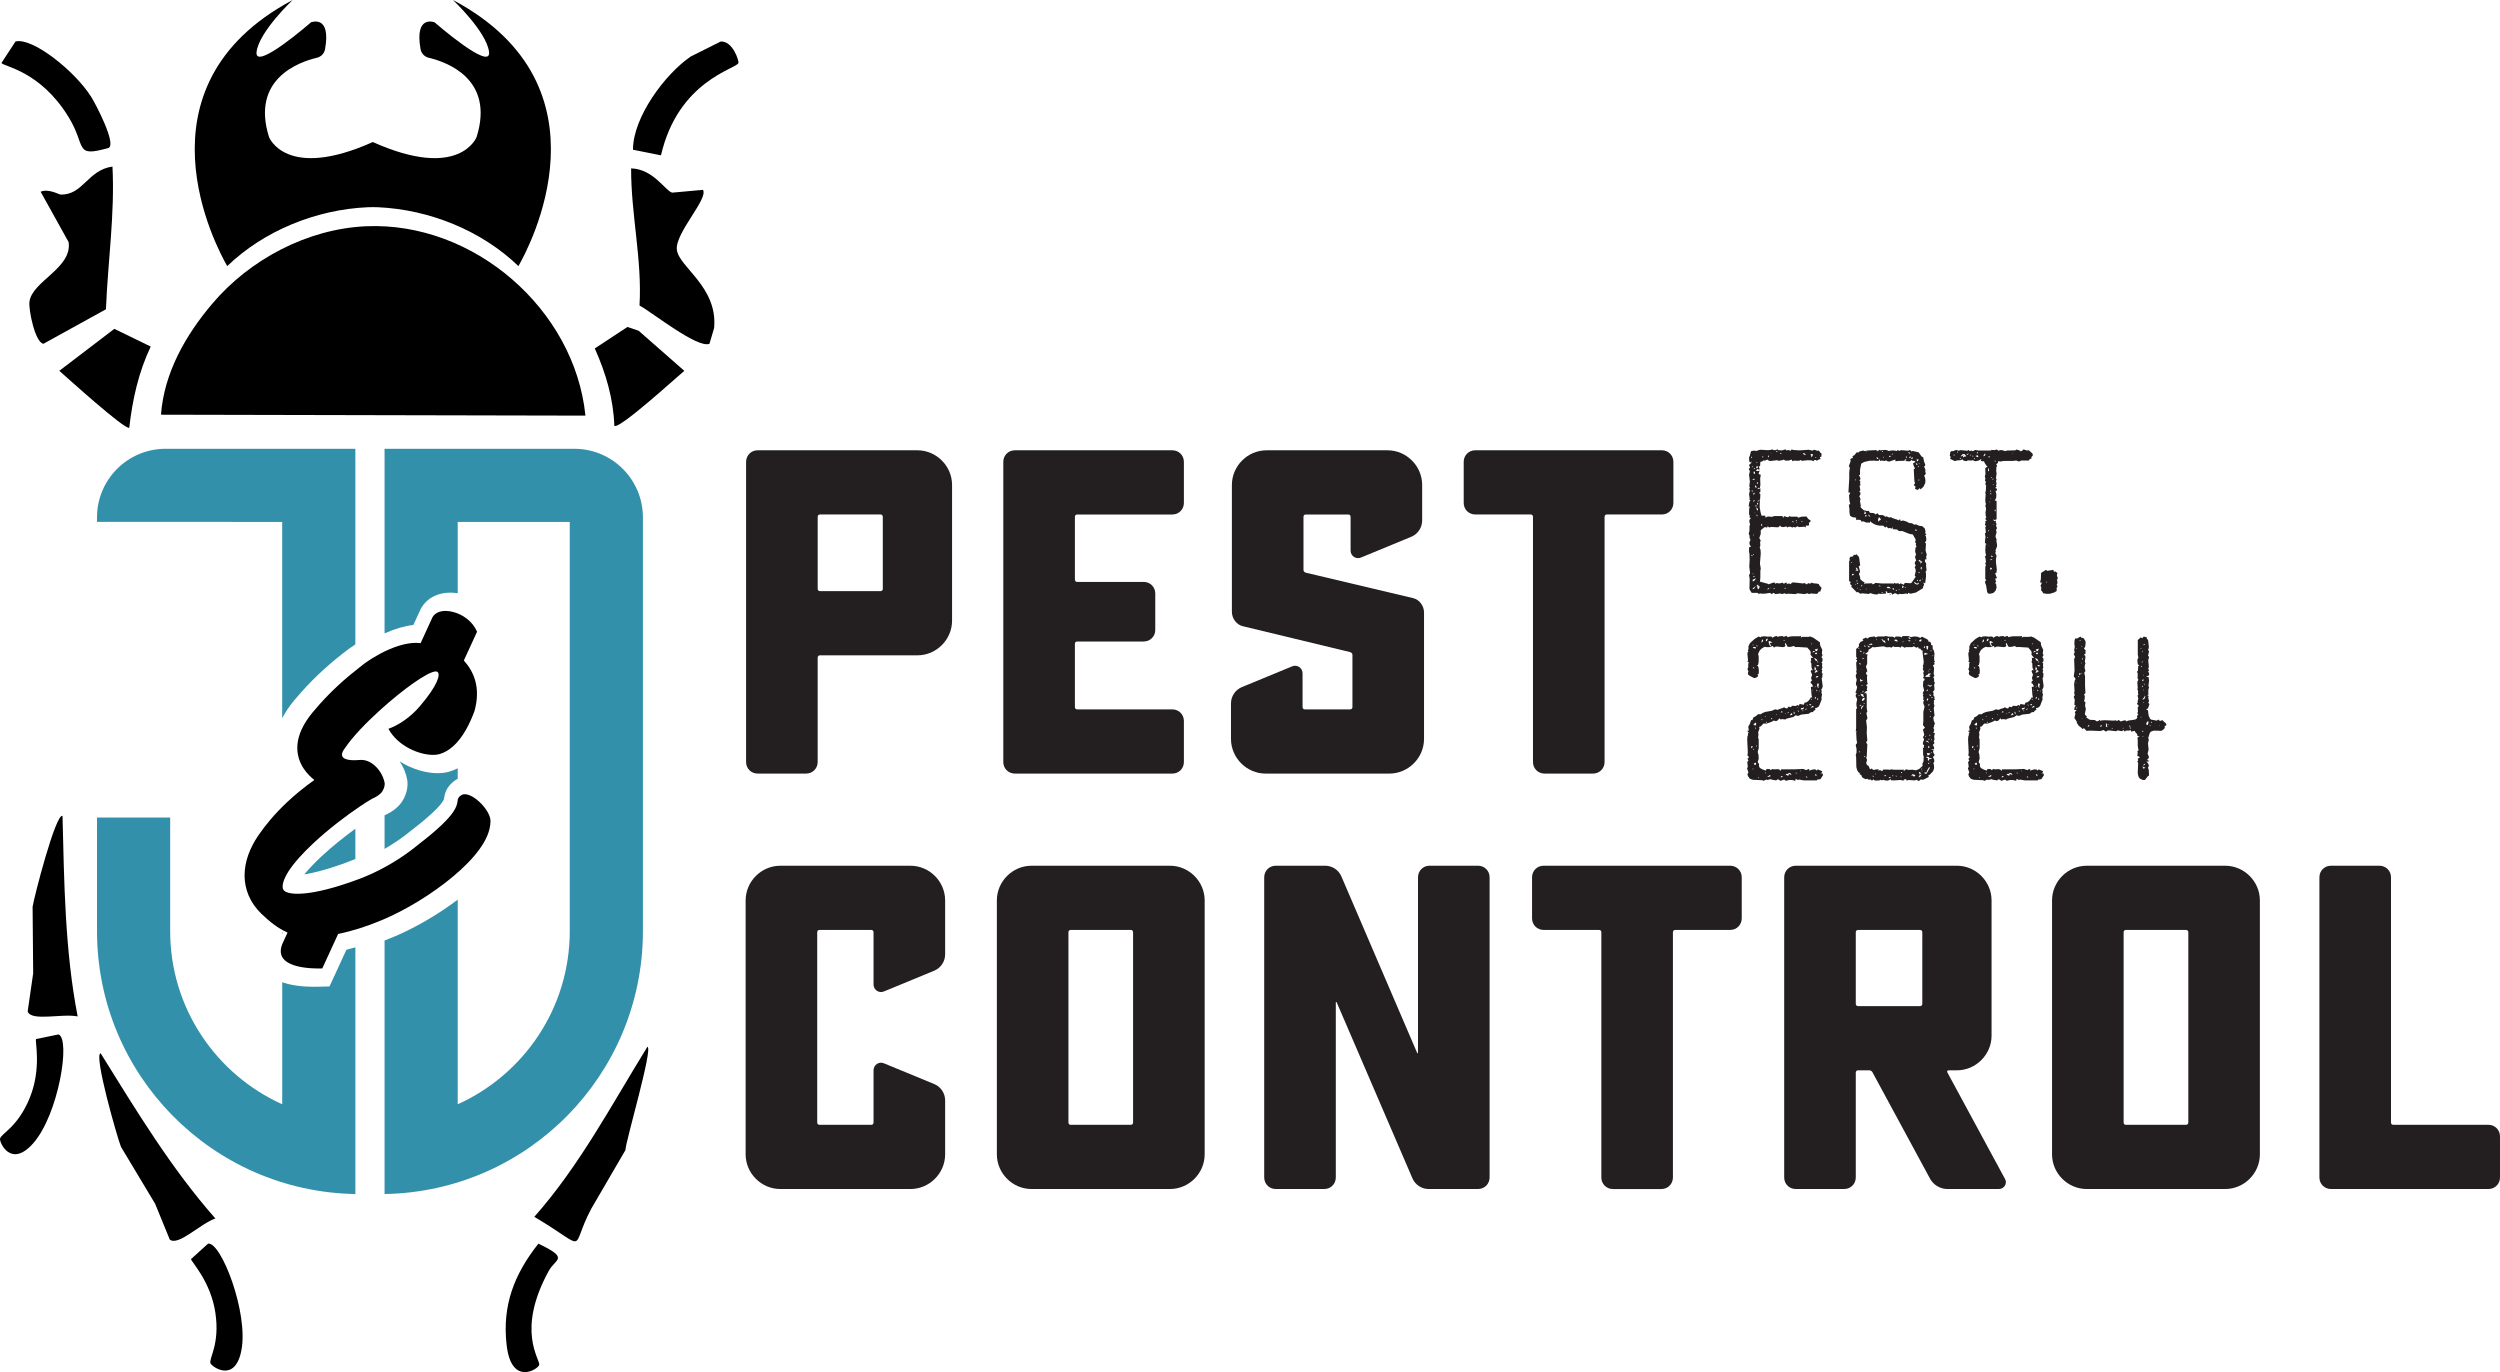 <?xml version="1.0" encoding="UTF-8"?>
<svg id="Layer_2" xmlns="http://www.w3.org/2000/svg" viewBox="0 0 1552 851.81">
  <defs>
    <style>
      .cls-1 {
        fill: #3390ab;
      }

      .cls-2 {
        fill: #231f20;
      }
    </style>
  </defs>
  <g id="Layer_1-2" data-name="Layer_1">
    <g>
      <g>
        <g>
          <path class="cls-1" d="M356.54,278.6h-117.81v114.6c6.19-2.77,12.27-4.58,17.88-5.22l4.45-9.67.24-.53.3-.5c3.53-5.96,10.06-9.38,17.93-9.38h0c1.48,0,3.03.14,4.62.4v-44.27h69.55v254.07c0,47.77-28.59,88.96-69.55,107.43v-127.01c-12.3,9.24-26.42,17.48-39.88,23.15-1.85.78-3.7,1.51-5.54,2.21v157.38c88.83-1.52,160.39-73.96,160.39-163.16v-256.91c0-23.52-19.06-42.58-42.58-42.58Z"/>
          <path class="cls-1" d="M255.64,515.29l.17-.13c14.15-10.86,19.53-17.15,19.85-19.42.33-2.29,1.09-7.67,7.53-11.72.31-.19.64-.34.96-.51v-6.57c-1.7.86-3.46,1.57-5.28,2.1-2.17.63-4.59.95-7.19.95-7.28,0-15.97-2.49-23.56-7.33,2.34,3.52,3.96,7.47,4.67,11.38l.09.52.05.52c.49,5.57-1.75,11.54-5.83,15.56-2.67,2.64-5.54,4.19-8.06,5.35-.1.06-.21.13-.31.18v20.83c5.91-3.41,11.66-7.36,16.74-11.57l.16-.14Z"/>
        </g>
        <path d="M288.58,493.04c-.81,0-1.55.18-2.18.58-3.96,2.49-.58,3.88-5.08,10.48-2.82,4.13-8.71,10.29-21.43,20.06-6.95,5.76-15.28,11.29-23.99,15.77-3.29,1.7-6.64,3.25-9.99,4.6-.76.3-1.6.63-2.45.96-7.52,2.88-18.54,6.53-28.31,8.29-3.82.69-7.44,1.07-10.48,1.07-1.29,0-2.47-.07-3.52-.21-1.33-.18-2.34-.43-3.11-.73-1.27-.49-1.91-1.13-2.25-1.85-.74-1.56-.33-4.79,2.25-9.35.28-.49.56-.98.88-1.5,3.4-5.36,9.1-11.65,15.61-17.73,9.46-8.84,20.7-17.32,28.93-22.86,3.01-2.03,5.63-3.67,7.6-4.78,1.88-.84,3.45-1.69,4.85-2.96.13-.12.27-.22.4-.34,1.56-1.54,2.69-4.21,2.49-6.49-.44-2.41-1.47-4.83-2.89-6.98-2.76-4.17-7.03-7.32-11.53-7.32-.25,0-.5,0-.75.03-.05,0-.11,0-.16.01-1.08.1-2.28.17-3.49.17-5.31,0-10.64-1.34-5.69-7.73,2.26-3.36,5.45-7.19,9.18-11.19,3.73-4,8.01-8.15,12.44-12.17,14.07-12.74,29.72-24.04,34.63-24.03.45,0,.81.1,1.07.3,1.88,1.45.39,8.09-11.19,21.56-5.79,6.73-13.31,11.69-19.3,13.74,6,10.94,19.25,16.2,27.74,16.2,1.52,0,2.88-.17,4.02-.5,3.15-.92,5.95-2.64,8.45-4.87,6.07-5.42,10.31-13.93,13.23-21.85,4.03-14.51-.39-24.52-6.61-31.38l8.21-17.86c-2.78-6.53-8.93-10.75-14.83-12.26-1.58-.41-3.15-.66-4.62-.66-3.58,0-6.63,1.22-8.16,3.81l-7.44,16.19c-.89-.11-1.83-.17-2.8-.17-6.31,0-14.22,2.39-22.4,6.78-3.22,1.73-6.47,3.73-9.69,6.06h0s-.01.01-.01.01c-.94.7-1.81,1.43-2.73,2.14-9.22,7.11-17.45,14.65-24.93,22.99-1.54,1.71-3.07,3.47-4.58,5.3-5.92,7.21-8.8,13.85-9.33,19.9-.53,6.05,1.41,11.26,4.04,15.11,2,2.93,4.36,5.16,6.46,6.84-6.57,4.66-12.2,9.33-17.09,13.94-7.5,7.07-13.22,13.99-17.64,20.43-5.33,7.78-8.57,16.29-8.59,24.85s3.39,17.07,10.47,23.86c5.26,5.05,10.25,8.95,15.76,11.43.15.07.3.16.45.23l-.45.98-2.81,6.11c-2.1,5.28-.55,8.78,2.81,11.08,4.71,3.24,13,4.11,19.99,4.11.69,0,1.36,0,2.02-.02l9.85-21.43c4.48-.91,9.01-2.11,13.55-3.55,4.14-1.32,8.3-2.86,12.44-4.57.38-.16.76-.29,1.14-.45,14.83-6.24,31.23-16.2,44.21-27.07.02-.02.05-.04.07-.06,6.46-5.41,12.07-11.04,16.2-16.71,4.15-5.69,6.87-11.48,6.98-17.57.12-6.37-9.85-16.74-15.92-16.74Z"/>
        <g>
          <path class="cls-1" d="M102.8,278.6c-23.52,0-42.58,19.06-42.58,42.58v2.79h83.12v.05h31.85v121.83c1.86-3.58,4.22-7.15,7.14-10.7,1.43-1.74,2.99-3.55,4.9-5.68,8.73-9.74,18.33-18.46,29.34-26.66l.23-.17.07-.04c1.24-.89,2.49-1.74,3.74-2.56v-121.44h-117.81Z"/>
          <path class="cls-1" d="M188.92,542.83c.45-.07.91-.15,1.37-.23,9.46-1.7,20.95-5.56,28.55-8.61.59-.24,1.18-.51,1.77-.76v-18.76c-6.67,4.84-14.39,10.97-21.18,17.31-4.21,3.93-7.8,7.72-10.51,11.05Z"/>
          <path class="cls-1" d="M207.52,605.94l-2.96,6.45-7.09.16c-.74.02-1.51.03-2.28.03-8.07,0-14.71-.93-19.99-2.82v75.77c-40.96-18.47-69.55-59.66-69.55-107.43v-70.59h-45.42v70.59c0,89.2,71.56,161.64,160.39,163.16v-153.17c-1.87.55-3.73,1.06-5.58,1.52l-7.51,16.35Z"/>
          <path class="cls-1" d="M175.19,579.92l.45-.98c-.15-.07-.3-.16-.45-.23v1.21Z"/>
        </g>
        <g>
          <path class="cls-2" d="M470.34,480.24c-4.01,0-7.17-3.15-7.17-7.17v-186.36c0-4.01,3.15-7.17,7.17-7.17h99.2c11.76,0,21.5,9.75,21.5,21.5v84.29c0,11.76-9.75,21.5-21.5,21.5h-60.5c-.86,0-1.43.57-1.43,1.43v64.8c0,4.01-3.15,7.17-7.17,7.17h-30.11ZM509.05,319.39c-.86,0-1.43.57-1.43,1.43v44.73c0,.86.57,1.43,1.43,1.43h37.56c.86,0,1.43-.57,1.43-1.43v-44.73c0-.86-.57-1.43-1.43-1.43h-37.56Z"/>
          <path class="cls-2" d="M630.02,480.24c-4.01,0-7.17-3.15-7.17-7.17v-186.36c0-4.01,3.15-7.17,7.17-7.17h97.77c4.01,0,7.17,3.15,7.17,7.17v25.52c0,4.01-3.15,7.17-7.17,7.17h-59.06c-.86,0-1.43.57-1.43,1.43v38.99c0,.86.57,1.43,1.43,1.43h41.29c4.01,0,7.17,3.15,7.17,7.17v22.65c0,4.01-3.15,7.17-7.17,7.17h-41.29c-.86,0-1.43.57-1.43,1.43v39.28c0,.86.57,1.43,1.43,1.43h59.06c4.01,0,7.17,3.15,7.17,7.17v25.52c0,4.01-3.15,7.17-7.17,7.17h-97.77Z"/>
          <path class="cls-2" d="M771.64,388.78c-4.01-.86-6.88-4.88-6.88-8.89v-78.85c0-11.76,9.75-21.5,21.5-21.5h75.12c11.75,0,21.5,9.75,21.5,21.5v22.08c0,4.3-2.58,8.31-6.59,10.04l-31.25,12.9c-3.15,1.43-6.59-.86-6.59-4.3v-20.93c0-.86-.57-1.43-1.43-1.43h-26.38c-.86,0-1.43.57-1.43,1.43v32.97c0,.86.57,1.43,1.43,1.72l66.52,15.77c4.01.86,6.88,4.87,6.88,8.89v78.56c0,11.76-9.75,21.5-21.5,21.5h-76.84c-11.76,0-21.5-9.75-21.5-21.5v-22.08c0-4.3,2.58-8.31,6.59-10.04l31.25-12.9c3.15-1.43,6.59.86,6.59,4.3v20.93c0,.86.57,1.43,1.43,1.43h28.1c.86,0,1.43-.57,1.43-1.43v-32.4c0-.86-.57-1.43-1.43-1.72l-66.52-16.06Z"/>
          <path class="cls-2" d="M915.84,319.39c-4.01,0-7.17-3.15-7.17-7.17v-25.52c0-4.01,3.15-7.17,7.17-7.17h115.83c4.01,0,7.17,3.15,7.17,7.17v25.52c0,4.01-3.15,7.17-7.17,7.17h-34.12c-.86,0-1.43.57-1.43,1.43v152.25c0,4.01-3.15,7.17-7.17,7.17h-30.1c-4.01,0-7.17-3.15-7.17-7.17v-152.25c0-.86-.57-1.43-1.43-1.43h-34.41Z"/>
        </g>
        <g>
          <path class="cls-2" d="M1092.53,310.6l-.13,4.07.51,3.18.64,2.29h2.29l.25,1.27.89-.64,1.02-.13,2.04.25,1.27-.51h5.09l1.02,1.14v-1.14l2.04.64h.76l.64-.64.89.38h3.95l.64.64,2.04-.64,3.06-.13,1.14,1.53,1.53,1.02-.38.89-.76.38.13,1.65-1.02.25-1.02-.13v1.27l-.76-.51-3.44.25-1.02-.51-1.4.76-.89-.38-.76.38-1.02-.38-1.27-.13-1.02.51-.64-.76-.89.38-1.27.13-1.02-.25-.64-.76-.51.76-.76.38-4.33-.25-.89.38-1.27-.76-.25.89-.89-.38-.89.13-2.16,1.78v2.29l-.89,2.55.89,1.65-.38.89.13,2.29-.38.89.51,1.78.13,2.04-.51,6.49.51,2.8-.25,1.78v4.07l-.25,2.42,4.71,1.27.76.38,2.67-1.02h1.27v.76l.89-.51,1.78.25,2.04-.51.76.76.76-.64,1.02-.13v1.15l.51-.51,1.02-.13.64.51,1.14-1.02.89-.13,5.86.64,1.02-.25,1.4.89.76-.89.76.38.76-.13.76-.51.89.38,2.55.25,1.02.38.38.89,1.27,1.4-.89,2.29h-.89l-.51.89-.64.51-3.82-.25-1.02.38-1.15-.51-1.65.51-4.71-.51-.64.51-5.09-.25-1.02.25-.76-.51-1.91.51-.89-.38-3.06.38-1.14-.76-1.4.76-.76-.76-3.44.51h-2.16l-.76-.25-.64.51-.76-.76h-3.69l-1.15-1.78-.25-.89.13-6.11-.38-2.29.64-1.15-.51-4.2.25-4.07-.13-3.95-.25-.89v-2.93l1.15-.38-.89-1.65v-1.14l.64-1.66-.51-.76-.13-1.91-.51-.89.51-1.91v-2.93l.38-.76-.51-2.29.25-1.02.76-.76-.89-.64.25-.89-.51-1.02.13-3.82.51-.89h-.89l.51-3.06.64-.64-.64-.51.13-.89-.38-2.67.51-2.04-.38-1.02.38-1.15-.38-.64.38-2.93-.51-4.2.51-2.16-.76-1.65.89-.38-.64-1.91,1.4-1.27v-.89l-.76.76-.51-.89-.13-2.42.51-1.02.51-2.16.38-.76,2.04-.25,1.02.25,1.78-.64,1.02-.13,4.33.25,1.91-.13.76-.38,1.14.51h1.02l1.15-.51.64.51,2.29.13,2.04-.64.64.64,1.65-.25.76.64.89-1.02.89.38,3.82.25,5.98-.38,2.04.51,1.4-.51,1.78.64,1.02-.13.89,1.4.76.51-.25,2.04h-.89l.51,1.4-1.02.13-1.4.89-.38-.51h-1.02l-.64.76-1.02-.51-2.42-.13-3.69.38-.89-.51-.89.51-3.06-.13-1.02.38-.51-1.02-1.91.64h-2.16l-.76-.64-1.02.38-2.29.38-.89-.38-4.2.51-1.02-.25-.76-.64-1.65.64-.89-.13-.76.64-1.14.25-.13,2.42-.76.64.51,1.65-.76.13-.76-.38-.89,1.02,1.02.25,1.4-.25-.76,1.65.51.64.89.25-.38,2.29.13,4.2-.38,1.78-.89-.13-.64.25.76.38,1.14-.38v2.29l-.89.64.89.64-.13,3.18-.51.64h.38ZM1086.93,284l.51.25.25-.51-.51-.25-.25.51ZM1088.07,345.36l-.38-.89-.76.13,1.14.76ZM1087.44,289.85l.89.25-.38-.64-.51.38ZM1087.69,305.64l.38-1.14h-.64l.25,1.14ZM1087.82,297.87h1.14l.51-.51-.89-.13-.76.64ZM1087.82,365.86l1.14-.38.51-.89,1.02-.64-1.14.38-.89.64-.64.89ZM1088.84,356.7l-.89-1.02.25.64.64.38ZM1088.84,343.96l-.76.25.51.38.25-.64ZM1088.07,360.9l1.02-.38,1.14-1.53-2.16.89v1.02ZM1088.33,307.04l.76-.25.25-.89-.76.25-.25.89ZM1088.33,311.5l.76-.38.25-.76-.76.38-.25.76ZM1088.33,332.38h.51l-.25-.64-.25.64ZM1088.84,358.48l.51-.64-1.02-.25.51.89ZM1088.58,291l1.15.25-.51-.64-.64.38ZM1089.48,294.31v-1.14l-.64-.64-.25,1.27.89.51ZM1089.35,318.37h.38l-.64-.25.25.25ZM1089.35,302.33l1.27.51-.64-1.65-.64,1.15ZM1089.35,314.3h1.53l-.76-.64-.76.64ZM1090.75,290.87l.89-1.27-1.15-.13-.25.76.51.64ZM1091.13,317.1l.25-.89-.38-.76-.76-.38.38,1.27.51.76ZM1090.75,320.66l.38-.51-.89-.89.51,1.4ZM1090.49,287.3h.38v-.51h-.38v.51ZM1090.49,363.45l.51.76v1.02l.64.64.89-1.65-.76-.38-.38-.89-.89.51ZM1091.39,300.42v-.64l-.64-.51-.13.76.76.38ZM1090.88,313.41l.64-.76-.38-.64-.51.89.25.51ZM1091.13,310.86l.25.64.76-.89-1.02.25ZM1093.93,326.78v-1.02l-.64-.64v.89l.64.76ZM1094.44,284.25l.25-.76-.76-.38.51,1.14ZM1096.99,365.99l1.53-.38-.76-.51-.76.89ZM1098,284l.25-1.4-.76.64.51.76ZM1098.9,364.85v.51l.25-.76-.25.25ZM1099.41,281.19v.51l.25-.76-.25.25ZM1100.55,365.61h1.15v-.51l-1.15.51ZM1103.61,280.3l-1.15-.51.51.89.64-.38ZM1105.01,281.7h1.02l-.51-.64-.51.64ZM1107.81,365.36l.51.25.25-.51-.51-.25-.25.51ZM1113.28,324.48v-1.02h-.76l.76,1.02ZM1115.58,323.72l-.13-.76-.76-.13.89.89ZM1115.19,324.61h.64l-.64-.38v.38ZM1118.38,323.97h.51v-.51h-.51v.51ZM1119.14,281.45l.64.64,1.02.51v-.64l-.76-.64-.89.13ZM1124.49,284l.64-.76.38-1.15-.89-.25-.76.25.64.89v1.02ZM1126.91,284.25l.89-.51h-.89v.51ZM1129.46,282.85h.51l-.76-.25.25.25Z"/>
          <path class="cls-2" d="M1154.04,294.94l.89,1.78-.13,1.02-.51.89.76.25-.38,1.02.38,1.14-.64.51.51,2.8-.64.64.64.89v1.14l-.64,1.02.76,1.91-.38.89.51,3.06-.13,1.02,1.91,1.78,1.91.51h1.27l.76,1.15,2.04.13.76.25.51.64,1.4-.76.89,1.14h2.16l1.02.38.64.64.89-.25,1.65.76.89-.25,1.91.89,2.16.64.89.51.51-.64.64.25v.89l1.02-.38h.89l1.91.64,1.65.89h1.02l1.15.38.89.64,1.02-.25,2.04.89,1.91.25,1.53,1.4.51,1.91-.25.89.76,1.02-.76.38.51.76.25,2.04-.25.89-.64.76.64.76-.25,4.2.76,2.8-.38.89.13,1.91h-.89v1.27l.89,1.65-.25.76.38,3.05-.64.89.25,1.14v2.16l-.51,3.95-1.15-.51.51,1.4-.51.89-.25,1.27-4.33,2.67-3.44.76-1.4-.64-.13.89-.89-.38-3.19.38-1.14-.25-.76.51-2.04-.89-1.65.89-.76-1.15-2.29.25-.25-1.02-.89-.13.38,1.4-3.82.25-.89-.25-.89.64-2.16-.25-2.04-.64-1.15.51-4.07-.38-1.14.25-1.27-1.02-.89.13-3.44-3.56.38-.64-1.15-1.02.51-1.14-1.02-.64v-12.22l.38-.64-.13-1.27.51-.89,1.66-.25.51-1.02,1.02.13.51-.51,1.4,1.4.38.76.64,4.84-.89.51.76,2.93-.13.89-.51.89.76,2.16v1.02l1.27,1.27,1.53.89-.51,1.15.76-.51,4.46-.13v.64l1.15-.25.76-.64,4.07.38h7.01v.51l.64-.89.89.38,1.78-.13.64.64.64-.64,1.91.89.76-1.15,3.44.25.76-.38,2.54-3.69-.64-.64.64-2.8-.13-1.27-.51-1.15.64-1.14-.64-1.15.25-1.14.64-.76-.64-1.91.13-1.02.51-.64-.64-1.91.25-2.42.64-.76-.51-1.02.25-1.15-.64-.25.38-1.91-1.78-3.18-2.17-.38-4.46-1.78-1.14.13-1.15-.25-.76-.76-2.8-.25.25-.76-.51-.38v.89l-1.66-.51-.89.25-1.02-1.15-.89.64-1.15-1.14h-2.04l-2.17-.38-1.78-.76-1.53-1.02-.51-.64-.38,1.02-1.02-.25-1.02.13-1.78-.76-1.27.13-.51-.89-.76-.25h-2.17l.13-1.27-2.42-.38-1.4-.89-.38-2.16v-1.91l-.38-2.8.89-.25-.51-2.16-.25-3.18.76-1.91h-1.14l.51-8.53v-4.07l.38-2.93-.64-.76,1.15-3.31-.25-1.14.76-.51.89-.13-.25-1.27,1.15-.51,1.4-1.78h1.27l.64-.64,2.29-.51.76.38,1.66-.38,5.34-.25.76.25.51.64.64-1.14.76.38,3.05-.25,1.15.13.89.51,2.93-.38.89.38.25-.51.64.64,1.27-.64.89.51.89-.51,4.45.38,1.02-.38.76.25.38.64.76-.38,3.69.89,1.78,2.55,1.02.51.51,2.54.76,2.04-.13.76-.64.25.89,2.16-.13,1.14.38,1.15-.51.89-.64.51.51.76.38,1.91-.13,1.91-1.27,2.54-.89.51-.51.89-.89-.76-1.02,1.02-1.02-.25-.76-.51.38-1.14-1.14-1.15.76-1.02-.38-1.53-.38-7.38.89-.25-.64-1.02-.76-2.16,1.65-1.02-.76-.51-1.14-.13-.64-.51-.76.76-.89.13-2.29-.25.89-.89-.89-.13-.51.89-4.33.13-1.15.25-.13-1.14-3.82,1.27-.89-.13-1.02-.64-.89.38-1.91-.25-.89.25-.25-1.14-.76,1.14-3.31-.25-1.15.25-.13-.89v.76h-1.02l-3.31.76-1.78,1.02-.76,3.69v3.18l-.76.25ZM1148.94,349.44l.76-.13-.25-.51-.51.64ZM1149.58,357.21l1.27-.25-.25-.76-.76.13-.25.89ZM1151.49,298l.76.25-.51-.76-.25.51ZM1152,352.49l.64,1.14-.89.51,1.91.25-.89-1.91h-.76ZM1151.75,362.81l.63.25-.38-.64-.25.38ZM1152.38,360.77l.51.25.25-.51-.51-.25-.25.51ZM1152.63,362.43h1.02l-.51-.76-.51.76ZM1152.89,365.23l.51.25-.51-.76v.51ZM1155.05,366.37v-.51l-.64.13.64.38ZM1155.31,364.08l.89-.38-.51-.64-.38,1.02ZM1157.09,319.14l1.27-.25-.13-1.02-.89-.38.25.76-.51.89ZM1157.85,320.79l.76-.25.13-.89h-.64l-.25,1.15ZM1158.36,365.86h.38v-.38h-.38v.38ZM1158.49,280.81l.76-.51h-.51l-.25.51ZM1161.16,320.79l-.64-.89-.76-.51.38,1.02,1.02.38ZM1165.37,285.01l.76-.25-.38-.64-.89-.25.51,1.14ZM1166.13,323.85l.64-.76.89-.38-.64-1.4h-.76l-.38,1.53.25,1.02ZM1166.13,363.83l1.4.25-.51-.64-.89.38ZM1168.17,368.03h.51v-.51h-.51v.51ZM1168.42,280.56h.51v-.51h-.51v.51ZM1169.19,284.12h.38v-.51h-.38v.51ZM1170.97,324.1l.76-.51h-.51l-.25.51ZM1171.22,364.46l.64.76.89-.13.89.38-.38-.89-1.02-.38-1.02.25ZM1172.62,283.61h1.02v-.64h-.76l-.25.64ZM1173.13,368.67h.51v.51h-.51v-.51ZM1174.28,281.96l1.02.25-.51-.64-.51.38ZM1175.94,365.86l-.25-.64h-.89l.38.89.76-.25ZM1176.82,366.63l.51.25.25-.51-.51-.25-.25.51ZM1178.74,366.12h.76l-.76-.51v.51ZM1180.64,365.23l.89-.38.25-1.02-.89-.25.13.89-.38.76ZM1182.56,364.97h.38v-.51h-.38v.51ZM1183.19,284.12h.51l.25-.51-.76-.25v.76ZM1185.99,281.7l-.51-.76-.89-.38.51.89.89.25ZM1185.1,284.38l.89-.25.51-.76-1.02.25-.38.76ZM1186.25,284.76l1.02.13.25-1.02-.76.25-.51.64ZM1191.21,362.43l-.25-.76-.89.76-1.66-1.27v.76l.76.64,1.15.38.89-.51ZM1188.92,329.45l1.4-.25-1.27-.64-.13.89ZM1190.32,288.83l-.13-.89-.89-.51.25.89.76.51ZM1189.81,285.27l.25,1.14.76-.38.13-1.02-1.15.25ZM1190.07,360.52h.64l-.13-.51h-.51v.51ZM1190.7,289.98h.25l.25-.13v-.38h-.51v.51ZM1191.47,288.32v-.76l-.51-.38.51,1.14ZM1190.96,298.26h.51v-.51h-.51v.51ZM1190.96,348.29l1.4.51-.38,1.14,1.4-1.02-1.91-1.4-.51.76ZM1190.96,355.55l.51.25.25-.51-.51-.25-.25.51ZM1191.98,361.03l.38-.76v-.51l-.89.51.51.76ZM1192.87,353.64l.25-1.78-.76.51v.76l.51.51ZM1192.87,343.58h.51v-.51h-.51v.51ZM1193.12,359.5l.64.25-.38-.64-.25.38Z"/>
          <path class="cls-2" d="M1254.51,280.17l1.02-.51.64-.64,2.16.64,1.15-.13,2.16,1.91.38.89-.25.76-.64.51v1.02l-1.02.38-.64.89h-4.71l-1.4.64-1.65-.64-2.04.25h-5.73l-2.04.38-1.4-.25-.25,1.15-1.02.76.51.89-.38,1.14-.13,2.04.25,1.78-.38,2.8.38,1.02-.38.76.38,1.78-.38,1.02.38.64-.89.89,1.15.51-.13,1.02-.76.38.51,2.16-.13,2.04-.89,1.65,1.15.25v11.33l-1.15.64-.76-.64v.76l.64.51.89-.38-.13,1.15.51,1.02-.38.89.64,1.65-.64,1.14.38,1.4-.64,2.29.13,1.02.51,1.02-.13,1.14.38,2.04v1.27l-1.02,2.8.51.64-.64.51.89,1.91-.38,1.91v2.04l.51,4.33-.13,2.04-.89.51,1.15,3.06-1.15.25.64,2.04-.64.51.64,1.02.25,2.04-.64,1.91-1.4,1.4-2.04.51-1.27-.25-.51-.89-.64-4.07-.64-1.66v-1.02l.76-.38-.64-1.02v-7.26l.51-1.65-.76-.25.51-.76.13-1.02-.25-1.91-.38-.76.76-1.14-.38-1.15-.13-1.91.25-3.56.64-.13-1.15-.76.38-3.95-.38-1.91.64-.64-.38-3.31.64-.76-.89-.51.38-1.65-.13-.89h.89l-.89-1.4.64-.89-.38-.89-.13-2.16.38-2.29-.51-2.04.51-.89-.38-.76-.13-1.91.25-3.31-.25-.89.38-1.65.13-3.06-.51-.64.38-1.65-.64-.76.38-1.15-.38-1.14.38-1.91-.13-3.44,1.4-1.02-.76-.64-1.14-1.78-.25-.89-1.02.13-1.02-.38.38-1.15-1.66,1.02-1.91.38-.89-.13-.89-.51-.89.25-2.17-.13-.76.51-1.78-.25-.76-.89-1.02.51-2.8.25-.89.38-2.67-1.27-.38-.51.51-.76-.64-.76.25-2.16.64-.76h1.14l1.91-.76,1.65.51.89-.38,4.46.38.76-.51.64.76,1.02-.38.63.38,1.02-.25.64-.51,2.16.38h7.52l.76-.38,1.91.13.76-.38.89.25.51.51,1.02-.38h1.27l2.04.64.76-.38,5.35-.13.89-.51,1.91.64.64.51ZM1213.12,283.1l.25-1.02-.64.38.38.64ZM1215.04,280.94h.51v-.51h-.51v.51ZM1216.94,285.14l.51-.89-.89.38.38.51ZM1217.2,283.49l1.91-.89-.51.76v.64l.89-.51,1.27-.25-1.27-1.4-1.15.13-.64.64-.51.89ZM1220.76,282.59l.89-.38.51-.76-.89.38-.51.76ZM1222.8,282.59l.76.25-.51-.76-.25.51ZM1225.22,283.1l-1.02-.25.51.64.51-.38ZM1225.35,284.89l.51.25.25-.51-.51-.13-.25.38ZM1226.37,283.1l1.4.76.51-.64-.76-.64-1.15.51ZM1227.26,281.45h.51l.25-.51-.76-.25v.76ZM1231.08,283.23l1.02-.25.51-.89-.38-.64-.51,1.02-.64.76ZM1233.62,333.78h.51v-.38h-.51v.38ZM1234.13,292.65l.64-.51-.25-1.78-.38,1.02v1.27ZM1234.13,329.83h.38l.25-.76h-.38l-.25.76ZM1234.39,339l.51-.13-.38-.13-.13.25ZM1234.52,284h.51l.25-.76h-.76v.76ZM1235.03,311.75l.51.25-.51-.76v.51ZM1235.54,305.38l.64-.51-.38-.64-.25,1.14ZM1236.42,306.78l-.89-.89.13.89h.76ZM1235.54,309.84l.64-.51h-.38l-.25.51ZM1235.54,347.66l.13.13,1.27-.64-.89-.13-.51.64ZM1235.54,353.77l.76-.38.38-.76-1.14-.25v1.4ZM1236.05,296.73h.38v-.51h-.38v.51ZM1236.05,345.75l1.4-.38-1.27-.51-.13.89ZM1236.68,297.87l.76-.25v-.76l-.76,1.02ZM1237.19,300.93h.64l-.64-.51v.51ZM1237.44,325.76l.64-.38h-.51l-.13.38ZM1238.34,286.54h.51v-.51h-.51v.51ZM1238.34,317.35h.51v-.89h-.51v.89ZM1249.16,281.58l.64-.38h-.38l-.25.38Z"/>
          <path class="cls-2" d="M1270.94,354.4l3.69-.64.51,1.15.89-.13,1.27,1.02-.38,1.15.12.89.51.89-.51,1.02.25,2.29-.51.89.51,1.14-.51.89v1.91l-1.4.89-2.93.89h-2.04l-2.04-.38-.51-1.02-.76-.76.13-2.04-.51-.64.89-2.04-1.15-.25.51-1.91.13-3.95,3.05-1.91.76.64ZM1270.17,361.54h.76l-.76-.51v.51Z"/>
        </g>
        <g>
          <path class="cls-2" d="M1125.38,416.25l-.76-1.65-.13-2.8-.51-.89.38-.89-.13-1.65,1.4.13-1.65-2.04.13-1.27-.25-1.02-1.91-2.16-6.11-.38-1.02.13-1.4-.76-.89.38-1.65.25-1.14-.13-1.4-2.55-.25,1.02.38,1.02-.64.51-.89.25-3.82-.38-1.02.13-.89.51-.64-1.02-2.04.76h-2.04l-.89-.25-1.66.89-1.4,1.27-.89,1.78-.25,1.02.38.64v3.82l-.38,1.91h-.76l.64.64.38.89.25,1.91-.13,2.16-.89.25.64.64-.51.89-.89.51-1.14.25-2.93-1.53-.76-.64-.25-.89.38-1.15-.64-1.4.51-1.15v-2.16l.38-.89-.89-.51.38-.76-.38-3.95.13-.89.51-.76-.38-.38.38-.89v-1.78l.89-1.91,2.93-2.67,2.55-1.53,1.02.51.89-.51,1.78-.13,1.91.25,2.16-.13.76.76,1.66-.89,1.02-.13.76.51.89-.38,2.04-.13.64.51,1.65-.64.89.89.89-.38,2.16-.25h4.2l1.02-.25-.25,1.14.89-.51h3.82l1.15-.25,1.91.76,4.07,2.8.25,2.04,1.27,2.67-.25,2.42.51.89-.51.64-.13,1.02.64.64-.25,1.91-.64.25.64.64-.13,1.65.25,1.02-.51.89.38,1.02-.38.89.64,1.14-.25,1.02.13.89-.51.64.64,4.97-.25,1.14-.64,1.02.25,1.02-.13,1.02.38,1.02-.38,1.78.13,1.27-1.53,3.95-.64.76-.89.51-1.02.13.25,1.14-1.02.51-.63.89h-1.15l-1.4,1.02-4.71.51-1.65.76h-.76l-.89-.38-1.65,1.14-4.2,1.02-.64.51-2.04-.25-1.02.25-.51-.76-1.53,1.53-.89.25-1.14-.38-1.65.89-2.93,1.02h-2.04l-1.4,1.65-1.15.38.25,1.02-.89,2.54.25,1.02-.25,2.16.38,1.02v5.48l-.64,2.29.51,1.91.13,2.29-.64,2.16.89,1.15-.13,1.02.25.89.51.64,1.65.89,1.91.64.51-1.02,1.91.13.64.64,1.02-.76.89.25,2.42-.13,1.02.25.76.89.25-1.02h8.4l5.22-.25,2.17.76,1.14-.76.76.51v.89l.51-.64,2.16-.51,1.15.13.64.64.64-.76,2.8,1.15-.38.89-.76.51,1.15-.13.51,1.15-1.66,2.54-1.91.25-.38.51h-8.02l-2.8-.51-1.02.25-1.15-.76-.38,1.27-1.91-.51h-1.91l-1.91.51-1.14-.76-2.29.76-1.53-1.02-1.15.76-2.42-.38-1.02-.38-1.91.51-.76-.25-1.65.76-.89-.38-5.86-.25-1.78-.64-1.14-1.53-.38-1.27.64-1.15-.89-2.54.51-.89-.38-3.05.76-.76-.64-1.27.64-.38.25-.76-.89-.89.25-1.78-.38-8.02.13-1.91.38-1.02-.13-.89.64-.38-.64-.64-.25-.89.89.25-.38-2.55,1.02-1.78.76-2.29h.76l.64-1.65,1.65-.89,1.27-1.15h1.78l.76-.64,1.91-.76,4.2-.76,1.91-.89,1.65.38.89-.51,2.16-.64.89-.51.76.51,1.15.25.89-1.15,1.4.38.76-.89,2.42.13.89-.64.89.51.51-1.15,2.54.51.51-1.27,1.15-.25,1.02-.64,1.27-1.53.51-1.02.76.38-.38-1.78-.38-4.97,1.4-.25-.89-1.65-.76-.51.25-1.02.76-.64-.51-.76-.13-.89.64-1.78-.89-2.16.38-.89.89.38ZM1087.06,464.5l.76-.38.25-.76-.76-.25-.25,1.4ZM1088.07,400.59h.38v-.51h-.38v.51ZM1088.07,402.24l1.91.38v-.89l-1.27-.13-.64.64ZM1088.07,414.59l.89.51v-.89l-.89.38ZM1088.07,477.62h.38v-.51h-.38v.51ZM1088.71,465.65l.25-.89-.64.38.38.51ZM1088.46,449.48l.64.76,1.02.13.13-1.15-.25-.76-.64.64-.89.38ZM1088.71,474.05l.38.64.89.13.25-.76-.51-.64-1.02.64ZM1089.73,452.54l.38-.76h-.76l.38.76ZM1090.11,463.36h.51v-.51h-.51v.51ZM1091.13,401.48l-.25-.76-.51-.38.13.76.64.38ZM1091.39,483.09h.38v-.51h-.38v.51ZM1093.42,398.93l.89-.64.25-1.02-.64-.25-.25,1.02-.25.89ZM1093.93,447.31l.13-.76-.64-.38.51,1.14ZM1095.59,444.77l.51.25.13-.51-.64.25ZM1095.84,480.04h.38v-.51h-.38v.51ZM1096.22,398.17l.76-.38.38-.76-.13-.76-.89.76-.13,1.14ZM1096.22,448.46l.51.25.25-.51-.51-.13-.25.38ZM1096.99,482.33l1.4-.13.89-.51-.64-.51-.89.64-.76.51ZM1097.88,398.42l.64,2.16,1.02.64-.25-.89-.64-.76.64-.64,1.02.25-.76-.76-1.15-.51-.51.51ZM1099.79,446.68l.51-1.02-.89.38.38.64ZM1102.59,443.75l.51.25-.25-.64-.25.38ZM1105.39,442.35l1.4-.25-.76-.64-.64.89ZM1105.39,482.58l.89-.13.51-.64h-1.02l-.38.76ZM1107.3,397.78h.51v-.51h-.51v.51ZM1108.32,443.37l.64-.25-.51-.25-.13.51ZM1108.45,481.18h.89l.76.51.51-1.27.89.51h.76l-.64-.76-1.02-.38-.64.64h-.89l-.64.76ZM1109.85,442.6h.51v-.51h-.51v.51ZM1111.12,444.01h.64l1.02-.38-.51-1.02-.64.76-.51.64ZM1114.18,443.37l-.13-1.02-.38-.64-.25,1.02.76.64ZM1114.81,480.04l1.02.13-1.02-.64v.51ZM1115.83,439.29h.64l-.64-.38v.38ZM1116.47,442.1l.25-.89h-.76l.51.89ZM1117.48,478.77h.38v-.38h-.38v.38ZM1117.87,439.55l.51,1.02,1.27-.51.13-1.02-.76.51h-1.15ZM1119.27,441.71l.25-.64-.51-.38.25,1.02ZM1120.54,440.69l.89-.25.25-.64-.76.38-.38.51ZM1120.93,482.33l1.14.51-.38-.89-.76.38ZM1122.07,438.4v-.76l-.63-.38.63,1.14ZM1123.09,437.51l.64.38.76-.25-.64-.64-.76.51ZM1123.98,439.8l.89-.64,1.27-.25-1.02-.76-.64.89-.51.76ZM1124.24,434.58h.51v-.38h-.51v.38ZM1124.49,400.08l.51-.38-.51-.38v.76ZM1125.13,405.04l1.65-.51-.64-.51-.64.38-.38.64ZM1125.13,428.47l.51.25-.25-.64-.25.38ZM1128.18,410.39l-.25-.89-.76-.64-1.02-.38,1.02,1.65,1.02.25ZM1126.65,416.12l.89-.76-.89-1.65-.25,1.78.25.64ZM1126.4,417.52h1.02l.76-.76.51.25-.51-.64-.89-.51-.25.76-.64.89ZM1126.4,426.82l1.15-.64h-.64l-.51.64ZM1126.78,433.95l.64-.76-.38-.64-.51.76.25.64ZM1126.65,403.13l.38.89,1.02.25.13-.76.51-.89-1.15.38-.89.13ZM1126.65,405.93l1.02.25.51-.89-1.02-.13-.51.76ZM1127.55,481.82l.13-.76-.64-.64-.13.89.64.51ZM1127.29,420.7l1.02-.25.64-.64-.89-.13-.76.38v.64ZM1127.55,413.06l.76.64,1.15-.25-.76-.64-1.15.25ZM1127.55,429.24l.76-.51-.51-.64-.25,1.14ZM1129.2,427.07l-.38-.76.38-1.78-1.02-.25-.13,1.15.25,1.14.89.51ZM1128.06,434.58l.89-.64-.76-.51-.13,1.14ZM1128.18,411.16h.51v-.51h-.51v.51ZM1129.2,428.98l.51.25.13-.51-.63.25Z"/>
          <path class="cls-2" d="M1173.65,483.47l-.76.76-.89.38-1.91-.13-.89-.38-.89.38-.76-.38-.76.38-2.29.13-.89-.25-.51-.51-1.02.76-.89-.76-1.02.25-.89-.64-1.15.25-1.78-.89-.64-.89-.25-.89-1.14-.38.51-1.02-.76.25-1.15-1.78-.51-1.91-.13-6.37-.25-1.02.51-1.66v-2.29l-.51-2.16.25-.76.64-.64-.38-2.04-.25-4.71.64-.25-.89-.25.25-2.04v-11.84l.64-.51-.38-1.02-.13-1.91.51-2.67-.89-1.78v-1.02l.64-.76-.89-.64.51-.89.64-2.42-.76-1.65v-.89l.51-1.91-.64-2.16.13-1.15.51-.64-.38-1.27.25-.89-.25-4.33.64-1.78-.89-.51.89-.64-.64-1.02v-4.84l1.66-1.27-.25-.38.38-.25-.13-1.02,1.02-1.4,1.78-.89-.51-.89,2.29-1.02.51.76,1.65-1.02,3.05-.38.76.64,1.15-.64h4.07l.89-.25,1.91.38h2.17l.89.25.63.51.64-.89,2.8.13.76.51.76-.89h3.44l1.66.64,1.91-.38,2.04.13,1.91.76,1.02-.76,3.31,1.65.64.76.25.89.89-.25.51,1.15.13,1.02.89.25v2.16l.63.76.51,2.04-.25,3.31.13,1.02.38.76-.64.76.64.64-1.27,1.02.51.76.25,1.02-.25,3.05.13.89.38.64-.76.89.51.89v1.78l.51.89-.51,1.02.25,2.8-.25.89-.76.64.38.76v1.78l.64.76-.13,1.02.38.64-.76.64.25,1.02-.25.89.38.89v.89l-.38.89.51,4.84-.76,1.02.25,1.91.76,2.04-.51.89v.89l-.51.76.51,1.02v.89l-.51,1.02,1.02.38-.51,1.91.25,1.91-.51,1.15.51,1.14-1.02,1.15.76,1.53v1.14h-1.65l.38.38h1.02l-.38,1.02.25,1.02.64.89-.25.89-.76.51.89,2.04-.13,1.15-.51.76.38,1.02.13,2.04-.63,1.91-2.04,2.16-.89.38.25,1.02-2.93,1.53-1.02.25-1.02-.25-1.14,1.02-1.66-.76-.89.38-3.95-.25-1.02.38-.51-.89-1.02.13-.64.76-1.66-.38-4.2.25-2.04-.13v-.89ZM1153.4,432.16l1.4-.38-.76-.13-.64.51ZM1153.66,402.88l.89-.51h-.89v.51ZM1155.06,412.68v-.76l-1.02-.38.38.76.64.38ZM1154.04,467.18l.64-.38-.64-.51v.89ZM1155.69,404.92l-.25-.89h-1.14l.64.51.76.38ZM1154.29,437.89l.76.25.63-.25-.89-.38-.51.38ZM1155.06,423.25l1.65-1.15h-1.4l-.25-.89-.38.89.38,1.15ZM1154.8,442.99h.51v-.38h-.51v.38ZM1155.06,415.99l.51-.13-.25-.13-.25.25ZM1157.35,432.93l-.51-.89-.13-1.02-1.02-.13-.63-.38.25,1.02.51.64,1.53.76ZM1155.69,440.44l.25-1.02,1.15-1.53-.76.25-.76.64-.25.89.38.76ZM1155.69,425.16v.51l.89-.25-.89-.25ZM1155.95,409.12h1.15l.25-.38h-1.02l-.38.38ZM1155.95,429.87l.89-.25-.13-.89-.76,1.15ZM1156.46,433.44l-.51.89v.89l.89-.38.64-.64.13-1.02-1.15.25ZM1156.71,405.17l.25.76.64-1.02-.89.25ZM1156.97,437.13l.64-.38-.51-.51-.13.89ZM1158.37,401.35l-1.02-.89v.89h1.02ZM1157.35,469.85h.51v-.51h-.51v.51ZM1171.23,401.86l-1.91-.64-5.85.64-.89-.25-1.66,1.27-.89.38-.13,1.14-2.04,1.65,1.65.25-.38.89v4.96l-.76,1.66.89,2.8-.64.76-.25.89.89,1.02-.25.89.13,3.18.38,1.27-.63.38-.38.64.76.64-.38,1.78.38.76-1.02.38-.64.64v.89l.89-.89.38,1.78v8.15l.38,2.04-.51.64v.89l.51,2.04-.13,1.02-.64.76.51,4.2-.13,3.95.38,4.33-.76,1.27.76,1.15-.38,7.64-.38.76.51.89v1.15l-.51.76.51,1.66,1.02.51.89,2.16,1.15-.51.64.76.64.13,1.65-.38h1.27l-.13.89.76-.38.76.13.76.51.76-1.02h3.05l1.15.25.38-.38,2.04.25h6.5l-.76.64.89-.13.76-.76,1.91.38,2.29-.13,1.91.38,2.04-.76,2.29-2.04-.25-1.14.76-1.65.13-3.06-.38-.89v-3.57l-.25-1.02.89.25-.25-.76.25-.89-.76-.64v-1.02l.76-2.04-.76-1.4.64-.89.13-.89-.76-2.93,1.27-1.14-1.27-1.65.25-2.29v-5.86l.76-3.18-.76-2.04v-1.14l.51-1.02-.76-.25.38-1.14-.51-1.91h.64l-.64-.89.38-1.02.51-.64-.76-3.05.25-2.93.64-.38.13-1.02-1.02-.38.51-.89-.13-1.66-.38-1.02h.76l-.89-2.16.38-.89-.38-.76.38-.89.25-1.78-.76-5.98.13-.89-1.02-.51-.51-.89h-.89l-.51-1.02-.89.51-1.91-.89-.64.51h-4.07l-.89.38-.89-.64-1.02-.25-.51.89-.89-.51h-2.93l-.76-.38-1.27.89-.64-.38h-1.02l-1.14.13ZM1160.4,402.11l.25-.89-1.4-.51.51.76.64.64ZM1160.91,400.2l-.89-.64.51.89,2.04-.25-1.02-.89-.64.89ZM1163.46,481.82l-1.15-.25.51.64.64-.38ZM1164.22,480.67h.38l-.13-.76-.25.76ZM1164.86,397.15l.51-.25-.51-.38v.64ZM1170.59,399.31l-.51-1.66h-.89l-.38-.64-.89-.25,1.15,1.53,1.53,1.02ZM1169.83,481.82h.89l.25-.51h-1.15v.51ZM1171.73,396.51l.25.89.64.51v-1.91l-.89.51ZM1172.63,482.97h.89l.25-.51h-1.15v.51ZM1174.79,481.82h.51v-.51h-.51v.51ZM1176.19,397.15v.76l1.91.38-.13-.64-.76-.64-1.02.13ZM1177.34,482.33v-.76h-.64l.64.76ZM1179.88,482.46h.51v-.38h-.51v.38ZM1180.14,479.91h.51l.25-.64h-.51l-.25.64ZM1181.16,398.8l.89-.51h-.89v.51ZM1184.47,396l.89.51h.89l-.76-.89-1.02.38ZM1184.47,397.66l.89.51.89-.25-1.15-.51-.64.25ZM1186.51,481.56l1.02-.13.38.64.76-.13.38-.64-.89-.51-1.02-.13-.64.89ZM1187.65,399.57l.63.13.38-.64-1.02.51ZM1189.05,397.4l.51.25-.51-.76v.51ZM1190.96,482.46h1.02l.38-.89.76-.76-1.15.25-.51-.38.25,1.02-.76.76ZM1191.22,397.91l.51.25h.89l.25-.76-.25-.64-.76.51-.64.64ZM1191.22,479.4l.25.89,1.14.13-.64-1.15-.76.13ZM1192.62,478l.76-1.14-.76.51v.64ZM1192.87,479.02l.76-.51h-.51l-.25.51ZM1194.27,402.37l.64-.25.25-.76-.64-.13-.25,1.14ZM1195.04,405.17l-.76,1.14,1.02.13,1.78-.51-1.02-.25-1.02-.51ZM1196.18,479.4l-1.65.25.51.64.89.13,2.16-3.82-.51-.38-1.4,2.42v.76ZM1195.04,457.37h.38v-.51h-.38v.51ZM1197.07,418.16l-.51.89-.89.25-.51.89h3.31l-.89-.64,1.15-1.4h-1.66ZM1195.42,460.18l1.14.38.76.76-.13-.89-.89-.64-.89.38ZM1195.68,401.35l.38.76v.89l.76.25.25-2.04-.76-.25-.63.38ZM1197.07,470.74l-.38,1.02.64.64.25-1.02,1.15-.25.76-.64-1.66.25-.51-.89h-1.65l.51.64.89.25ZM1196.18,429.11l.51-.25.13-.89-.76.51.12.64ZM1196.18,433.82v.89l.64.25.25-1.4-.89.25ZM1196.18,467.43l.51,1.65,1.02-.51.76-.89-1.4-.13-.89-.13ZM1198.09,425.67l-1.02-.64-.64.64.89-.13.51.76,1.02-.25.64-.64h-.64l-.76.25ZM1196.82,416.63l.51.25-.25-.64-.25.38ZM1196.82,438.53l.76-.51.25-1.15-.64.38.13.76-.51.51ZM1196.82,463.99l.76.38.25-.76-.51-.64-.51,1.02ZM1197.07,459.41l.64-.38-.13-.76-.51,1.14ZM1197.07,474.31h.76l-.76-1.02v1.02ZM1197.33,440.69l.76.25-.51-.76-.25.51ZM1198.73,432.16l-.13-.76-1.02-.38.38.76.76.38ZM1198.22,456.86v-.89l-.64.51.64.38ZM1197.84,415.74h.38v-.51h-.38v.51ZM1198.48,445.41v-.76h-.64l.64.76ZM1198.48,473.29v-.38h-.64l.64.38ZM1198.22,441.84l.51.25.25-.51-.51-.25-.25.51ZM1198.48,404.28h.51v-.51h-.51v.51ZM1198.73,459.67l.64-.38-.38-.51-.25.89ZM1198.73,467.43h.51v-.38h-.51v.38ZM1198.99,433.18l.51.25.25-.51-.51-.25-.25.51ZM1199.75,407.34h.38v-.51h-.38v.51Z"/>
          <path class="cls-2" d="M1262.53,416.25l-.76-1.65-.13-2.8-.51-.89.38-.89-.13-1.65,1.4.13-1.65-2.04.13-1.27-.25-1.02-1.91-2.16-6.11-.38-1.02.13-1.4-.76-.89.38-1.66.25-1.15-.13-1.4-2.55-.25,1.02.38,1.02-.64.51-.89.25-3.82-.38-1.02.13-.89.51-.63-1.02-2.04.76h-2.04l-.89-.25-1.66.89-1.4,1.27-.89,1.78-.25,1.02.38.64v3.82l-.38,1.91h-.76l.64.64.38.89.25,1.91-.13,2.16-.89.25.64.64-.51.89-.89.51-1.15.25-2.93-1.53-.76-.64-.25-.89.38-1.15-.63-1.4.51-1.15v-2.16l.38-.89-.89-.51.38-.76-.38-3.95.12-.89.51-.76-.38-.38.38-.89v-1.78l.89-1.91,2.93-2.67,2.55-1.53,1.02.51.89-.51,1.78-.13,1.91.25,2.17-.13.76.76,1.65-.89,1.02-.13.76.51.89-.38,2.04-.13.64.51,1.66-.64.89.89.89-.38,2.17-.25h4.2l1.02-.25-.25,1.14.89-.51h3.82l1.15-.25,1.91.76,4.07,2.8.25,2.04,1.27,2.67-.25,2.42.51.89-.51.64-.13,1.02.64.64-.25,1.91-.64.25.64.64-.13,1.65.25,1.02-.51.89.38,1.02-.38.89.64,1.14-.25,1.02.13.89-.51.64.64,4.97-.25,1.14-.64,1.02.25,1.02-.13,1.02.38,1.02-.38,1.78.13,1.27-1.53,3.95-.64.76-.89.51-1.02.13.25,1.14-1.02.51-.63.89h-1.15l-1.4,1.02-4.71.51-1.65.76h-.76l-.89-.38-1.65,1.14-4.2,1.02-.64.51-2.04-.25-1.02.25-.51-.76-1.53,1.53-.89.25-1.15-.38-1.65.89-2.93,1.02h-2.04l-1.4,1.65-1.14.38.25,1.02-.89,2.54.25,1.02-.25,2.16.38,1.02v5.48l-.64,2.29.51,1.91.13,2.29-.64,2.16.89,1.15-.13,1.02.25.89.51.64,1.65.89,1.91.64.51-1.02,1.91.13.64.64,1.02-.76.89.25,2.42-.13,1.02.25.76.89.25-1.02h8.4l5.22-.25,2.16.76,1.15-.76.76.51v.89l.51-.64,2.16-.51,1.15.13.64.64.64-.76,2.8,1.15-.38.89-.76.51,1.15-.13.51,1.15-1.66,2.54-1.91.25-.38.51h-8.02l-2.8-.51-1.02.25-1.15-.76-.38,1.27-1.91-.51h-1.91l-1.91.51-1.15-.76-2.29.76-1.53-1.02-1.15.76-2.42-.38-1.02-.38-1.91.51-.76-.25-1.66.76-.89-.38-5.85-.25-1.78-.64-1.15-1.53-.38-1.27.63-1.15-.89-2.54.51-.89-.38-3.05.76-.76-.63-1.27.63-.38.25-.76-.89-.89.25-1.78-.38-8.02.13-1.91.38-1.02-.13-.89.64-.38-.64-.64-.25-.89.89.25-.38-2.55,1.02-1.78.76-2.29h.76l.64-1.65,1.65-.89,1.27-1.15h1.78l.76-.64,1.91-.76,4.2-.76,1.91-.89,1.66.38.89-.51,2.16-.64.89-.51.76.51,1.14.25.89-1.15,1.4.38.76-.89,2.42.13.89-.64.89.51.51-1.15,2.54.51.51-1.27,1.14-.25,1.02-.64,1.27-1.53.51-1.02.76.38-.38-1.78-.38-4.97,1.4-.25-.89-1.65-.76-.51.25-1.02.76-.64-.51-.76-.13-.89.64-1.78-.89-2.16.38-.89.89.38ZM1224.2,464.5l.76-.38.25-.76-.76-.25-.25,1.4ZM1225.22,400.59h.38v-.51h-.38v.51ZM1225.22,402.24l1.91.38v-.89l-1.27-.13-.64.64ZM1225.22,414.59l.89.51v-.89l-.89.38ZM1225.22,477.62h.38v-.51h-.38v.51ZM1225.86,465.65l.25-.89-.63.38.38.51ZM1225.61,449.48l.63.76,1.02.13.13-1.15-.25-.76-.64.64-.89.38ZM1225.86,474.05l.38.64.89.13.25-.76-.51-.64-1.02.64ZM1226.88,452.54l.38-.76h-.76l.38.76ZM1227.26,463.36h.51v-.51h-.51v.51ZM1228.28,401.48l-.25-.76-.51-.38.13.76.64.38ZM1228.53,483.09h.38v-.51h-.38v.51ZM1230.57,398.93l.89-.64.25-1.02-.64-.25-.25,1.02-.25.89ZM1231.08,447.31l.13-.76-.64-.38.51,1.14ZM1232.74,444.77l.51.25.13-.51-.64.25ZM1232.99,480.04h.38v-.51h-.38v.51ZM1233.37,398.17l.76-.38.38-.76-.13-.76-.89.76-.13,1.14ZM1233.37,448.46l.51.25.25-.51-.51-.13-.25.38ZM1234.13,482.33l1.4-.13.89-.51-.64-.51-.89.64-.76.51ZM1235.03,398.42l.64,2.16,1.02.64-.25-.89-.64-.76.64-.64,1.02.25-.76-.76-1.15-.51-.51.51ZM1236.94,446.68l.51-1.02-.89.38.38.64ZM1239.74,443.75l.51.25-.25-.64-.25.38ZM1242.54,442.35l1.4-.25-.76-.64-.64.89ZM1242.54,482.58l.89-.13.51-.64h-1.02l-.38.76ZM1244.45,397.78h.51v-.51h-.51v.51ZM1245.47,443.37l.64-.25-.51-.25-.13.51ZM1245.6,481.18h.89l.76.51.51-1.27.89.51h.76l-.64-.76-1.02-.38-.64.64h-.89l-.64.76ZM1246.99,442.6h.51v-.51h-.51v.51ZM1248.27,444.01h.64l1.02-.38-.51-1.02-.64.76-.51.64ZM1251.32,443.37l-.13-1.02-.38-.64-.25,1.02.76.64ZM1251.96,480.04l1.02.13-1.02-.64v.51ZM1252.98,439.29h.64l-.64-.38v.38ZM1253.62,442.1l.25-.89h-.76l.51.89ZM1254.63,478.77h.38v-.38h-.38v.38ZM1255.02,439.55l.51,1.02,1.27-.51.13-1.02-.76.51h-1.15ZM1256.42,441.71l.25-.64-.51-.38.25,1.02ZM1257.69,440.69l.89-.25.25-.64-.76.38-.38.51ZM1258.07,482.33l1.14.51-.38-.89-.76.38ZM1259.22,438.4v-.76l-.64-.38.64,1.14ZM1260.24,437.51l.64.38.76-.25-.64-.64-.76.51ZM1261.13,439.8l.89-.64,1.27-.25-1.02-.76-.64.89-.51.76ZM1261.38,434.58h.51v-.38h-.51v.38ZM1261.64,400.08l.51-.38-.51-.38v.76ZM1262.28,405.04l1.65-.51-.64-.51-.63.38-.38.64ZM1262.28,428.47l.51.25-.25-.64-.25.38ZM1265.33,410.39l-.25-.89-.76-.64-1.02-.38,1.02,1.65,1.02.25ZM1263.8,416.12l.89-.76-.89-1.65-.25,1.78.25.64ZM1263.55,417.52h1.02l.76-.76.51.25-.51-.64-.89-.51-.25.76-.64.89ZM1263.55,426.82l1.15-.64h-.64l-.51.64ZM1263.93,433.95l.64-.76-.38-.64-.51.76.25.64ZM1263.8,403.13l.38.89,1.02.25.13-.76.51-.89-1.15.38-.89.13ZM1263.8,405.93l1.02.25.51-.89-1.02-.13-.51.76ZM1264.69,481.82l.13-.76-.64-.64-.13.89.64.51ZM1264.44,420.7l1.02-.25.64-.64-.89-.13-.76.38v.64ZM1264.69,413.06l.76.64,1.15-.25-.76-.64-1.15.25ZM1264.69,429.24l.76-.51-.51-.64-.25,1.14ZM1266.35,427.07l-.38-.76.38-1.78-1.02-.25-.13,1.15.25,1.14.89.51ZM1265.2,434.58l.89-.64-.76-.51-.13,1.14ZM1265.33,411.16h.51v-.51h-.51v.51ZM1266.35,428.98l.51.25.13-.51-.63.25Z"/>
          <path class="cls-2" d="M1332.44,472.27l1.53,2.55v.89l-.51.76.51,1.65.13,3.31-.76.51-1.78,2.29h-1.27l-1.91-.89-.89-1.4-.38-2.04.25-6.24-.51-.76.51-.89-.25-1.02,1.4-.89-1.66-.89.25-2.16-.25-.64.89-.76-.38-.89-.25-1.91v-3.82l-.25-.89.51-.51.89-.25-1.4-.64-.13-1.02-1.15-1.27-.38-.76-2.16.51-.38-1.02-.89.38h-2.04l-.64.64-.89-1.02-.76.76-2.8-.51-1.02.51-4.46-.51-.89.13-.76.64-1.78-1.02-1.65.64-6.37-.25-2.42.13-1.53-1.65-1.02.51-.63-.76-1.53-1.15-1.15-1.65-.25-1.14-1.4-2.16.63-2.55-.38-1.02,1.14-1.4h-1.53l.38-2.04.76-.51-1.02-.64.25-3.18-.64-1.78.64-1.02-.38-1.65.25-.89-.25-4.46.38-2.16.51-.89-.51-.89-.64-.51.51-3.82-.25-7.26.64-1.14-.89-1.91.64-1.14-.38-1.14.38-2.04-.25-2.04.13-2.16.38-1.15,1.02.13,2.29-1.27.51.76h.76l.76.38,1.02,1.65.13,1.02-.25,2.29-.76,1.4,1.15,1.27-.38.89.38.64-1.15,1.02.76.64.13.76-.38,2.93.38,1.02-.38,1.02-.13,1.78.51,1.91-.76,1.15.51,2.04v6.11l.25,4.33-.89,1.02.51.89-.13,2.04-.38,1.02.89.89-.25,2.04.51,2.04-.64,3.18.38.76.89.51-.38.89,2.29,1.4,2.93.13,1.53.89,1.91-1.02v.76l.76-.38,2.16-.13,5.73.25.76-.25,1.15.51.76-.76,1.4,1.02,2.04-.64h1.02l.64.64.76-.51,4.33-.64.89-.38.64-.89-.25-1.14.89-.51-.64-1.15.38-.76-.13-2.93.64-.51-.38-.89-.76-.51.51-1.02v-1.15l.38-1.14-.51-1.91.51-.64-.25-1.27.13-1.02-.51-1.02.25-.89-.25-3.05.13-1.02.51-.89-.51-1.02.13-2.93-.51-1.02.64-.76.13-2.8.64-.38-.89-.76-.25-2.29.13-1.02.51-.64-.38-1.91v-9.17l1.78-1.65,1.02.51.89-1.02,1.91.51v1.02l.76.38.51,4.33-.13,1.14-.38.89.64.89-.64,2.67.64.89-.51,1.91.38,4.33-.38.76.51,1.65-.89.51.89.51v1.65l-1.91.89,1.65.25.25,2.29-.38,3.18.38,1.02-.38,1.02-.13,2.04.25,1.27-.89.25.89.64-.25,1.02.51,2.16-.51,1.02.76.76-.64,2.04-.51.89-1.02.38,1.27.64.38,3.18.76,1.78.64.76,3.56.64,1.4-.64.51.89,1.91-.51.38.64,1.4,1.14.51,1.02-.38.64-.76.13.13,1.15-.51.76-1.53,1.14-4.83-.13-1.78.64-.64.76-1.02,3.18.38,1.14-.51,2.16.38,3.95-.63,2.42.89,2.29-.51.89-.63.51.51.64.89.13-1.02.64-.89-.64ZM1288.51,424.27l.64-.51h-.38l-.25.51ZM1288.76,439.29l.38.64.51-.64h-.89ZM1289.02,402.88h.38l-.25-.64-.13.64ZM1290.16,420.32h.51v-.51h-.51v.51ZM1290.8,419.18l.64-.38.13-.89h-.76v1.27ZM1291.06,397.78h.51v-.51h-.51v.51ZM1292.08,411.79h.38v-.38h-.38v.38ZM1292.08,418.16l.63-.25-.51-.25-.13.51ZM1292.2,401.48h.51l-.25-.64-.25.64ZM1292.46,446.17h.51l-.76-.25.25.25ZM1292.46,409.76l.63-.76-.38-.64-.25,1.4ZM1296.02,451.26l.76-.38.38-.76-.89.25-.25.89ZM1303.79,451.26l.76-.25.38-.89-.89.25-.25.89ZM1308.25,451.52l-.38-2.04-.51-.76v2.29l.89.51ZM1308.5,450.12h.51v-.38h-.51v.38ZM1311.56,452.03l-.76.25.51.38.25-.64ZM1317.67,452.03l.51.25.13-.51-.64.25ZM1321.87,451.13h.76l-.51-1.02-.25,1.02ZM1322.38,452.66l.38-.89-.64-.25.25,1.15ZM1329.38,402.37l-.63.25.38.38.25-.64ZM1328.87,445.41h.51l-.25-.64-.25.64ZM1329.12,413.95h.51v-.51h-.51v.51ZM1329.63,404.79h.64l.13-1.14-.25.76-.51.38ZM1329.63,411.16h.51v-.51h-.51v.51ZM1329.63,426.69l.89-.76-.64-.25-.25,1.02ZM1329.63,454.19h1.15l-.64-.64-.51.64ZM1329.89,422.87l.76-.25.13-.89-.76.25-.13.89ZM1329.89,434.2h.89l.64-.64.38-1.02-.25-.76-.38,1.02-.64.76-.64.64ZM1330.14,457.37h.38v-.38h-.38v.38ZM1330.4,477.11l.89-.13.64-.51-1.02-.13-.76-.64.25,1.4ZM1330.4,419.3h.38l-.38-.64v.64ZM1330.4,428.47h.64l-.64-.38v.38ZM1330.4,436.24l.64.25-.51-.64-.13.38ZM1330.53,475.33l.76-.38.51-.89-.89.38-.38.89ZM1330.78,400.59l1.02-.51-1.02-.25v.76ZM1331.29,425.29l.13-.64-.64-.38.51,1.02ZM1331.8,452.28v.38l.13-.64-.13.25ZM1332.44,449.86l.89.25.51-1.78-.38-.76-1.02,1.27v1.02ZM1334.6,450.62h.38v-.51h-.38v.51ZM1335.24,448.46l.51.25.25-.51-.51-.13-.25.38ZM1340.46,450.37v.51l.25-.76-.25.25Z"/>
        </g>
        <g>
          <path class="cls-2" d="M484.39,738.14c-11.76,0-21.5-9.75-21.5-21.5v-157.69c0-11.76,9.75-21.5,21.5-21.5h80.85c11.76,0,21.5,9.75,21.5,21.5v33.54c0,4.3-2.58,8.31-6.59,10.04l-31.25,12.9c-3.15,1.43-6.6-.86-6.6-4.3v-32.4c0-.86-.57-1.43-1.43-1.43h-32.11c-.86,0-1.43.57-1.43,1.43v118.13c0,.86.57,1.43,1.43,1.43h32.11c.86,0,1.43-.57,1.43-1.43v-32.4c0-3.44,3.44-5.73,6.6-4.3l31.25,12.9c4.01,1.72,6.59,5.73,6.59,10.04v33.54c0,11.76-9.75,21.5-21.5,21.5h-80.85Z"/>
          <path class="cls-2" d="M640.35,738.14c-11.76,0-21.5-9.75-21.5-21.5v-157.69c0-11.76,9.75-21.5,21.5-21.5h86.01c11.76,0,21.5,9.75,21.5,21.5v157.69c0,11.76-9.75,21.5-21.5,21.5h-86.01ZM664.72,577.3c-.86,0-1.43.57-1.43,1.43v118.13c0,.86.57,1.43,1.43,1.43h37.27c.86,0,1.43-.57,1.43-1.43v-118.13c0-.86-.57-1.43-1.43-1.43h-37.27Z"/>
          <path class="cls-2" d="M886.9,738.14c-4.3,0-8.31-2.58-10.04-6.59l-47.02-109.24c-.29-.57-.57-.29-.57,0v108.66c0,4.01-3.15,7.17-7.17,7.17h-30.11c-4.01,0-7.17-3.15-7.17-7.17v-186.36c0-4.01,3.15-7.17,7.17-7.17h30.68c4.3,0,8.31,2.58,10.04,6.59l47.02,109.52c.29.57.57.29.57,0v-108.95c0-4.01,3.15-7.17,7.17-7.17h30.1c4.01,0,7.17,3.15,7.17,7.17v186.36c0,4.01-3.15,7.17-7.17,7.17h-30.68Z"/>
          <path class="cls-2" d="M958.27,577.3c-4.01,0-7.17-3.15-7.17-7.17v-25.52c0-4.01,3.15-7.17,7.17-7.17h115.83c4.01,0,7.17,3.15,7.17,7.17v25.52c0,4.01-3.15,7.17-7.17,7.17h-34.12c-.86,0-1.43.57-1.43,1.43v152.25c0,4.01-3.15,7.17-7.17,7.17h-30.1c-4.01,0-7.17-3.15-7.17-7.17v-152.25c0-.86-.57-1.43-1.43-1.43h-34.41Z"/>
          <path class="cls-2" d="M1114.8,738.14c-4.01,0-7.17-3.15-7.17-7.17v-186.36c0-4.01,3.15-7.17,7.17-7.17h100.06c11.76,0,21.5,9.75,21.5,21.5v84.01c0,11.76-9.75,21.5-21.5,21.5h-5.16c-.57,0-1.15.57-.86,1.15l35.84,66.23c1.72,2.87-.57,6.31-3.73,6.31h-32.11c-4.3,0-8.6-2.58-10.61-6.31l-35.84-66.23c-.28-.57-1.14-1.15-2.01-1.15h-6.88c-.86,0-1.43.57-1.43,1.43v65.08c0,4.01-3.15,7.17-7.17,7.17h-30.11ZM1153.5,577.3c-.86,0-1.43.57-1.43,1.43v44.44c0,.86.57,1.43,1.43,1.43h38.42c.86,0,1.44-.57,1.44-1.43v-44.44c0-.86-.57-1.43-1.44-1.43h-38.42Z"/>
          <path class="cls-2" d="M1295.41,738.14c-11.76,0-21.5-9.75-21.5-21.5v-157.69c0-11.76,9.75-21.5,21.5-21.5h86.02c11.76,0,21.5,9.75,21.5,21.5v157.69c0,11.76-9.75,21.5-21.5,21.5h-86.02ZM1319.79,577.3c-.86,0-1.44.57-1.44,1.43v118.13c0,.86.57,1.43,1.44,1.43h37.27c.86,0,1.44-.57,1.44-1.43v-118.13c0-.86-.57-1.43-1.44-1.43h-37.27Z"/>
          <path class="cls-2" d="M1447.06,738.14c-4.01,0-7.17-3.15-7.17-7.17v-186.36c0-4.01,3.16-7.17,7.17-7.17h30.1c4.01,0,7.17,3.15,7.17,7.17v152.24c0,.86.57,1.43,1.43,1.43h59.06c4.01,0,7.17,3.15,7.17,7.17v25.52c0,4.01-3.15,7.17-7.17,7.17h-97.77Z"/>
        </g>
        <path d="M9.59,25.78c10.25-2.79,36.54,17.9,46.91,34.17,2.92,4.58,15.79,29.19,11,31.85-21.79,6.2-13.63-.71-24.9-19.11C24.96,43.9,2.36,41.42.9,39.1c2.9-4.44,5.79-8.88,8.69-13.32Z"/>
        <path d="M447.4,25.78c7.39-.53,11.45,11.89,11,13.32-1.15,3.73-37.3,10.77-48.07,57.33-5.79-1.16-11.58-2.32-17.37-3.47-.06-20.17,19.99-47.11,35.91-57.91,6.18-3.09,12.35-6.18,18.53-9.27Z"/>
        <path d="M69.82,103.38c1.52,29.66-2.87,59.04-4.05,88.61-12.93,7.14-25.87,14.28-38.8,21.43-5.18-.72-9.3-21.08-8.69-26.06,1.57-12.8,26.66-20.85,24.32-37.06-5.79-10.42-11.58-20.85-17.37-31.27,4.69-2.12,11.53,1.71,12.16,1.74,14.21.6,16.89-15.23,32.43-17.37Z"/>
        <path d="M391.81,104.54c13.8.35,21.33,14.05,25.48,15.06,6.37-.58,12.74-1.16,19.11-1.74,3.49,5.49-17.22,26.65-16.22,37.06,1.04,10.82,25.46,22.96,23.16,48.65-.97,3.28-1.93,6.56-2.9,9.85-7.4,3.07-35.39-19.4-43.43-23.74,1.68-28.52-5.33-56.65-5.21-85.13Z"/>
        <path d="M389.49,202.99c2.32.77,4.63,1.54,6.95,2.32,9.46,8.3,18.92,16.6,28.38,24.9-5,4.18-40.25,36.35-43.43,34.17-.59-16.81-5.29-32.85-12.16-48.07,6.76-4.44,13.51-8.88,20.27-13.32Z"/>
        <path d="M70.98,204.15c7.53,3.67,15.06,7.34,22.59,11-7.59,15.97-11.32,32.8-13.32,50.38-2.47,1.68-38.75-31.25-43.43-35.33,11.39-8.69,22.78-17.37,34.17-26.06Z"/>
        <g>
          <path d="M62.48,653.88c21.96,35.27,43.7,71.37,71.22,102.54-9.65,3.41-22.91,17.26-28.29,13.13-3.03-7.41-6.06-14.82-9.09-22.22-7.07-11.79-14.14-23.57-21.21-35.36-2.08-4.98-17.16-57.42-12.63-58.09Z"/>
          <path d="M129.16,772.07c8-1.4,25.2,42.85,20.71,66.17-3.98,20.7-18.39,10.2-19.19,8.08-1.16-3.07,5.95-11.55,3.03-31.32-2.85-19.32-14.81-31.51-15.15-33.34,3.54-3.2,7.07-6.4,10.61-9.6Z"/>
        </g>
        <g>
          <path d="M38.81,506.5c1.04,41.53,1.48,83.67,9.4,124.49-10.04-1.96-28.49,3.26-31.04-3.02,1.14-7.92,2.29-15.84,3.43-23.77-.12-13.74-.24-27.49-.36-41.23.73-5.35,14.32-58.2,18.57-56.47Z"/>
          <path d="M36.35,642.18c7.6,2.85,0,49.71-15.7,67.53-13.93,15.82-21.03-.53-20.64-2.77.56-3.24,10.98-6.94,18.49-25.46,7.34-18.1,3.21-34.67,3.84-36.42,4.67-.96,9.34-1.93,14.01-2.89Z"/>
        </g>
        <g>
          <path d="M401.91,649.84c3.73.56-13.59,58.88-13.64,64.15-7.07,12.12-14.14,24.24-21.21,36.37-14.02,26.45-.41,25.72-35.36,5.05,28.1-31.75,48-69.62,70.21-105.57Z"/>
          <path d="M334.23,772.07c19.52,9.29,10.63,9.31,6.57,16.67-20.69,37.43-5.31,55.22-6.06,58.59-.56,2.52-17.19,13.45-20.2-12.12-2.91-24.7,4.69-44.2,19.7-63.14Z"/>
        </g>
      </g>
      <path d="M227.34,140.45c-36.43,1.59-72.27,20.57-95.55,48.07-16.55,19.54-29.91,42.86-31.85,68.92,87.83.19,175.67.39,263.5.58-6.68-66.11-69.45-120.48-136.09-117.56Z"/>
      <path d="M281.19,0s20.78,19.56,22.41,32.18c1.63,12.63-33.81-18.33-33.81-18.33,0,0-12.61-4.99-8.69,16.74.47,2.59,2.46,4.65,5.03,5.26,11.23,2.65,41.07,13.21,29.74,49.24,0,0-10.47,27.27-64.43,3.09h0s0,0,0,0c0,0,0,0,0,0h0c-53.96,24.18-64.43-3.09-64.43-3.09-11.33-36.04,18.51-46.6,29.74-49.24,2.56-.6,4.56-2.67,5.03-5.26,3.91-21.73-8.69-16.74-8.69-16.74,0,0-35.44,30.96-33.81,18.33,1.63-12.63,22.41-32.18,22.41-32.18-101.17,53.85-46.99,154.16-40.63,165.19,22.96-22.1,55.36-35.14,87.25-36.54,1.05-.05,2.09-.04,3.14-.06,1.05.02,2.09.01,3.14.06,31.9,1.4,64.3,14.44,87.25,36.54,6.36-11.03,60.53-111.34-40.63-165.19Z"/>
    </g>
  </g>
</svg>